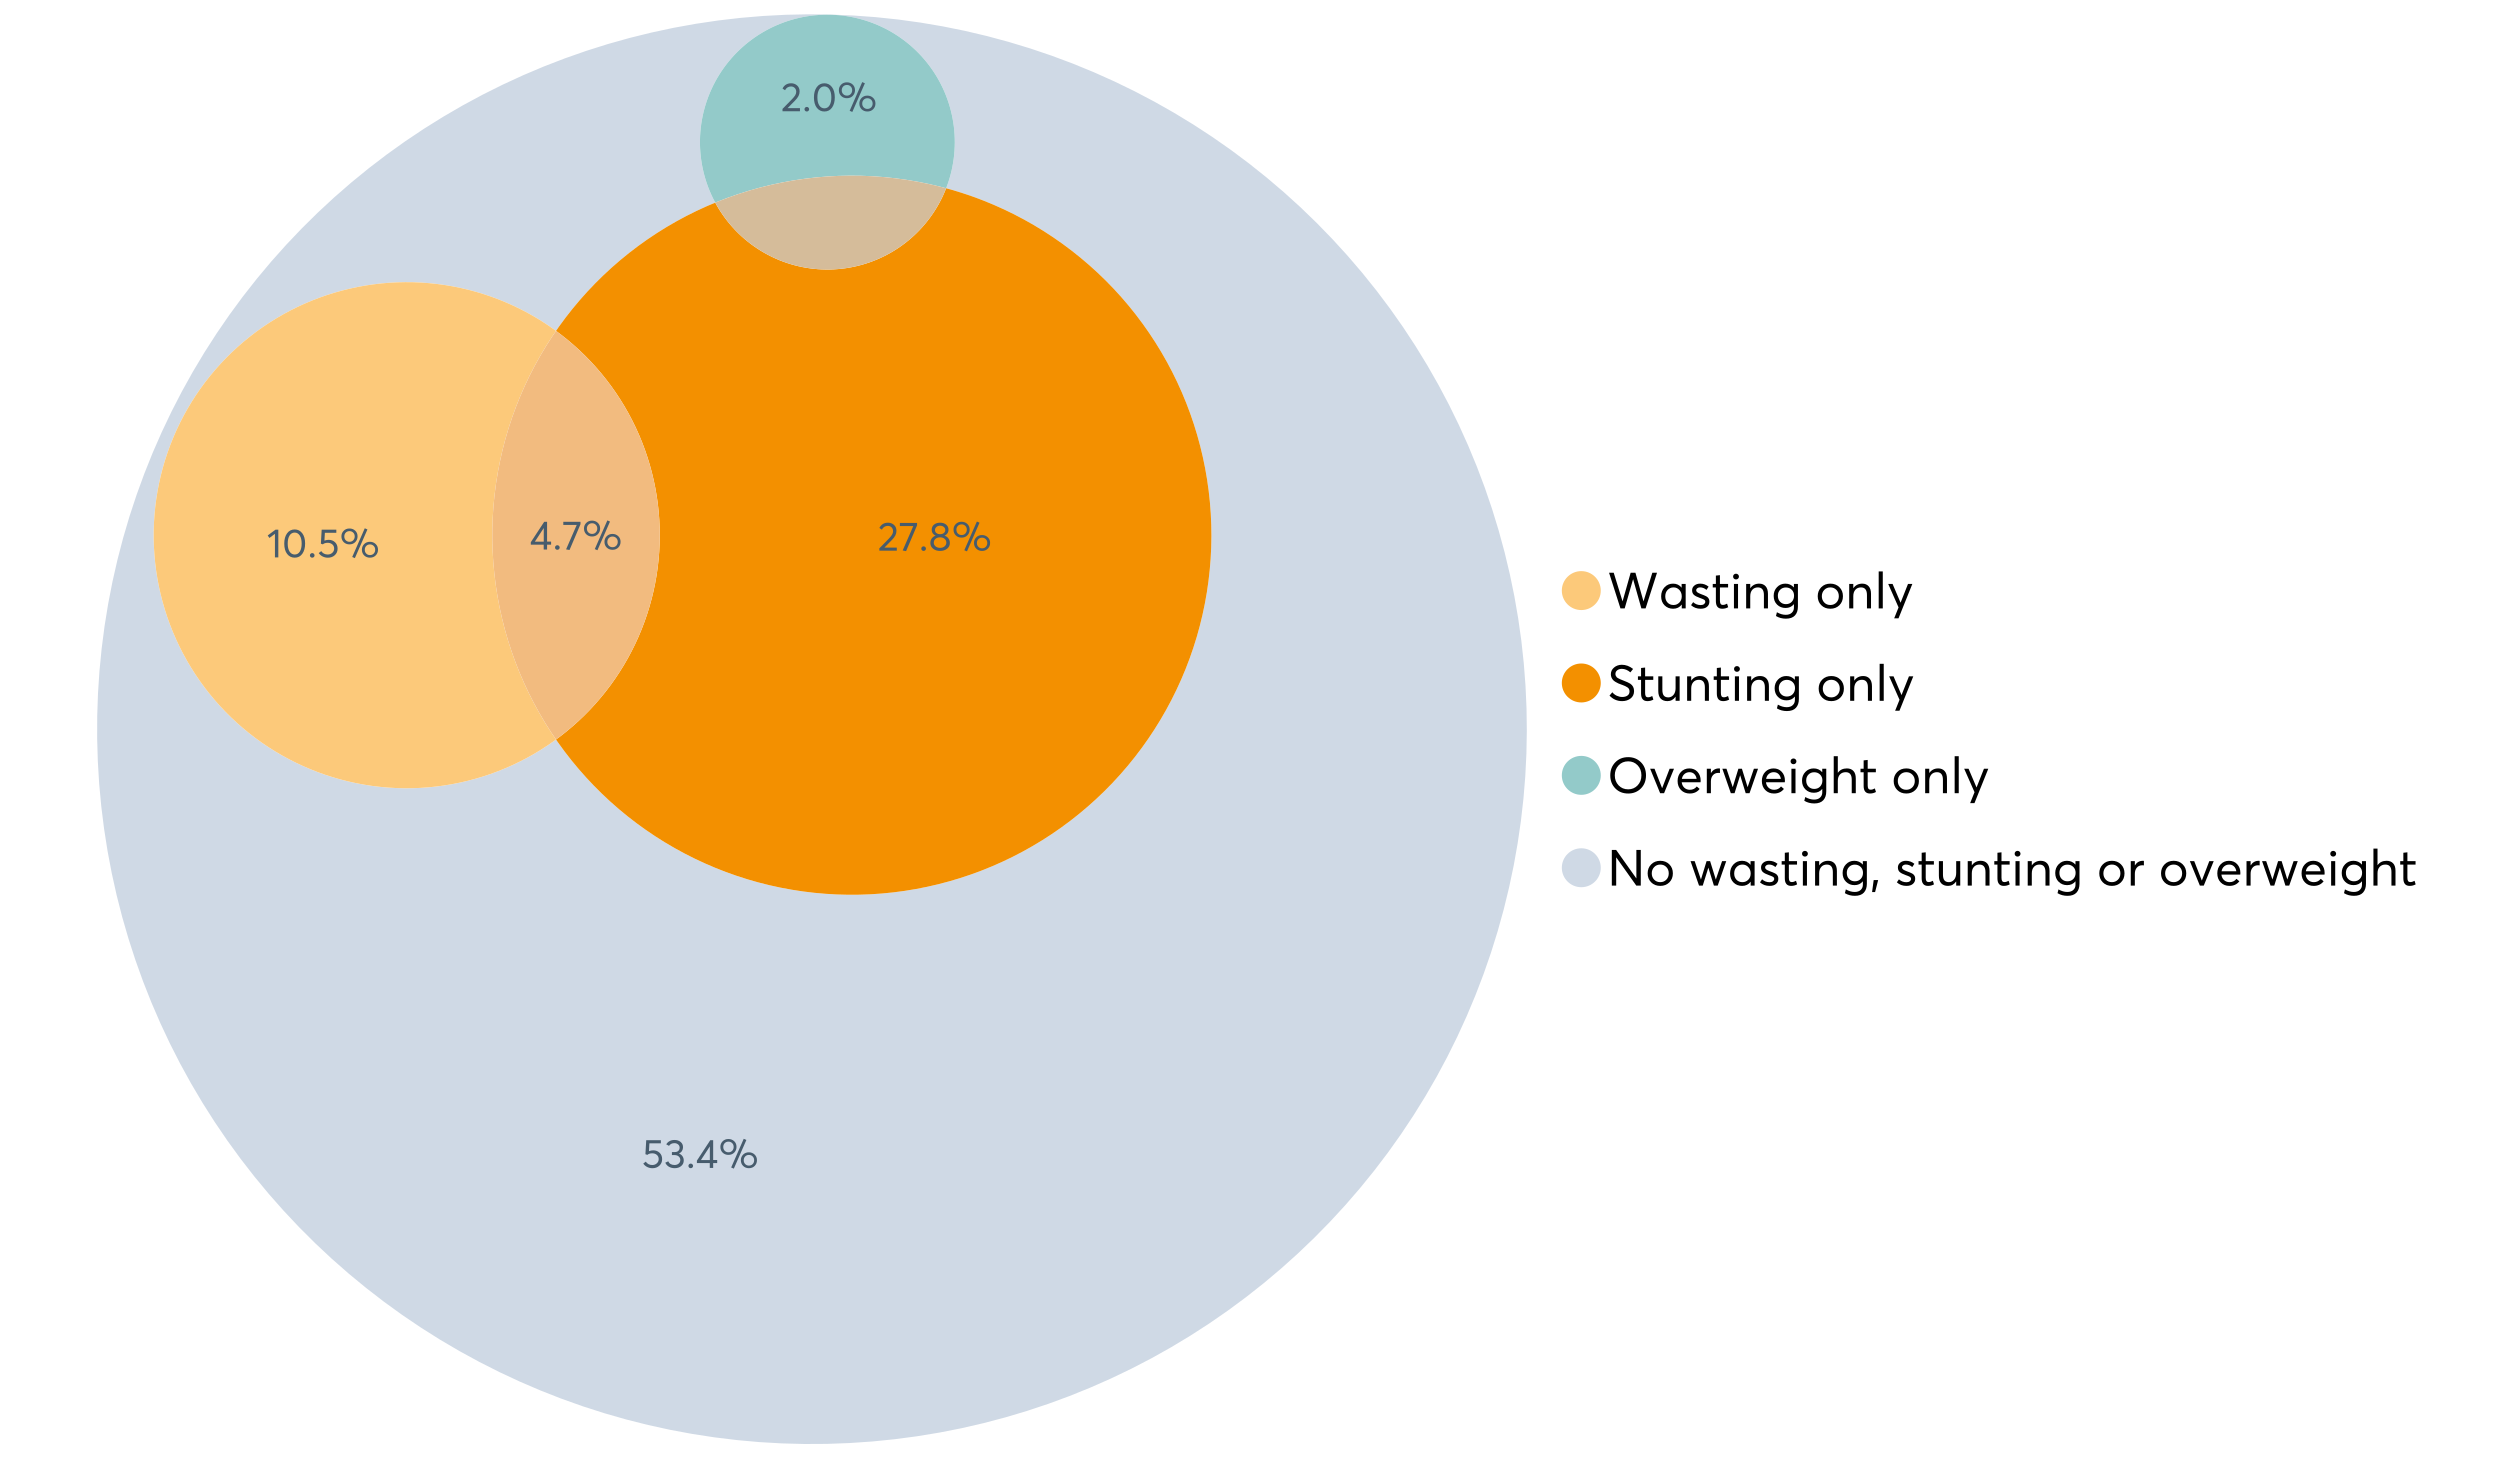 <?xml version="1.0" encoding="UTF-8"?>
<svg xmlns="http://www.w3.org/2000/svg" xmlns:xlink="http://www.w3.org/1999/xlink" width="1234.286pt" height="720pt" viewBox="0 0 1234.286 720" version="1.1">
<defs>
<g>
<symbol overflow="visible" id="glyph0-0">
<path style="stroke:none;" d=""/>
</symbol>
<symbol overflow="visible" id="glyph0-1">
<path style="stroke:none;" d="M 22.234 -17.609 L 24.547 -17.609 L 18.906 0 L 16.828 0 L 12.75 -14.438 L 12.734 -14.438 L 8.578 0 L 6.5 0 L 0.875 -17.609 L 3.172 -17.609 L 7.516 -3.547 L 7.562 -3.547 L 11.531 -17.609 L 13.891 -17.609 L 17.859 -3.5 L 17.891 -3.5 Z M 22.234 -17.609 "/>
</symbol>
<symbol overflow="visible" id="glyph0-2">
<path style="stroke:none;" d="M 11.297 -12.078 L 13.297 -12.078 L 13.297 0 L 11.359 0 L 11.359 -1.906 L 11.344 -1.906 C 10.312 -0.531 8.906 0.156 7.125 0.156 C 5.414 0.156 4 -0.406 2.875 -1.531 C 1.75 -2.656 1.188 -4.129 1.188 -5.953 C 1.188 -7.742 1.742 -9.238 2.859 -10.438 C 3.984 -11.633 5.395 -12.234 7.094 -12.234 C 8.812 -12.234 10.203 -11.578 11.266 -10.266 L 11.297 -10.266 Z M 7.297 -1.688 C 8.422 -1.688 9.379 -2.086 10.172 -2.891 C 10.961 -3.691 11.359 -4.711 11.359 -5.953 C 11.359 -7.191 10.973 -8.238 10.203 -9.094 C 9.441 -9.945 8.477 -10.375 7.312 -10.375 C 6.156 -10.375 5.18 -9.961 4.391 -9.141 C 3.609 -8.328 3.219 -7.266 3.219 -5.953 C 3.219 -4.711 3.594 -3.691 4.344 -2.891 C 5.102 -2.086 6.086 -1.688 7.297 -1.688 Z M 7.297 -1.688 "/>
</symbol>
<symbol overflow="visible" id="glyph0-3">
<path style="stroke:none;" d="M 5.609 0.156 C 3.734 0.156 2.156 -0.426 0.875 -1.594 L 1.906 -3.094 C 2.945 -2.133 4.18 -1.656 5.609 -1.656 C 6.305 -1.656 6.859 -1.812 7.266 -2.125 C 7.68 -2.445 7.891 -2.832 7.891 -3.281 C 7.891 -3.738 7.688 -4.086 7.281 -4.328 C 6.875 -4.566 6.164 -4.859 5.156 -5.203 C 5.094 -5.223 5.047 -5.242 5.016 -5.266 C 3.836 -5.672 2.938 -6.141 2.312 -6.672 C 1.695 -7.203 1.391 -7.973 1.391 -8.984 C 1.391 -9.91 1.766 -10.68 2.516 -11.297 C 3.266 -11.922 4.223 -12.234 5.391 -12.234 C 6.922 -12.234 8.301 -11.738 9.531 -10.75 L 8.484 -9.156 C 7.523 -9.977 6.457 -10.391 5.281 -10.391 C 4.801 -10.391 4.367 -10.258 3.984 -10 C 3.609 -9.738 3.422 -9.398 3.422 -8.984 C 3.422 -8.555 3.609 -8.207 3.984 -7.938 C 4.359 -7.676 4.93 -7.395 5.703 -7.094 C 5.836 -7.039 6.082 -6.945 6.438 -6.812 C 6.789 -6.688 7.023 -6.598 7.141 -6.547 C 7.254 -6.492 7.453 -6.406 7.734 -6.281 C 8.016 -6.164 8.207 -6.078 8.312 -6.016 C 8.414 -5.961 8.566 -5.867 8.766 -5.734 C 8.973 -5.598 9.113 -5.477 9.188 -5.375 C 9.258 -5.281 9.359 -5.148 9.484 -4.984 C 9.609 -4.816 9.695 -4.656 9.75 -4.5 C 9.801 -4.344 9.844 -4.16 9.875 -3.953 C 9.906 -3.742 9.922 -3.523 9.922 -3.297 C 9.922 -2.305 9.547 -1.484 8.797 -0.828 C 8.055 -0.172 6.992 0.156 5.609 0.156 Z M 5.609 0.156 "/>
</symbol>
<symbol overflow="visible" id="glyph0-4">
<path style="stroke:none;" d="M 5.328 0.156 C 3.234 0.156 2.188 -1.094 2.188 -3.594 L 2.188 -10.344 L 0.641 -10.344 L 0.641 -12.078 L 2.188 -12.078 L 2.188 -16.203 L 4.188 -16.422 L 4.188 -12.078 L 8.219 -12.078 L 8.219 -10.344 L 4.188 -10.344 L 4.188 -3.891 C 4.188 -3.148 4.297 -2.602 4.516 -2.25 C 4.742 -1.906 5.133 -1.734 5.688 -1.734 C 6.312 -1.734 6.988 -1.941 7.719 -2.359 L 8.266 -0.594 C 7.367 -0.094 6.391 0.156 5.328 0.156 Z M 5.328 0.156 "/>
</symbol>
<symbol overflow="visible" id="glyph0-5">
<path style="stroke:none;" d="M 3.094 -14.312 C 2.688 -14.312 2.344 -14.445 2.062 -14.719 C 1.789 -15 1.656 -15.336 1.656 -15.734 C 1.656 -16.129 1.789 -16.461 2.062 -16.734 C 2.344 -17.004 2.688 -17.141 3.094 -17.141 C 3.5 -17.141 3.844 -17 4.125 -16.719 C 4.406 -16.438 4.547 -16.109 4.547 -15.734 C 4.547 -15.336 4.406 -15 4.125 -14.719 C 3.844 -14.445 3.5 -14.312 3.094 -14.312 Z M 2.078 0 L 2.078 -12.078 L 4.094 -12.078 L 4.094 0 Z M 2.078 0 "/>
</symbol>
<symbol overflow="visible" id="glyph0-6">
<path style="stroke:none;" d="M 8.344 -12.234 C 9.676 -12.234 10.727 -11.805 11.5 -10.953 C 12.281 -10.098 12.672 -8.836 12.672 -7.172 L 12.672 0 L 10.672 0 L 10.672 -6.594 C 10.672 -9.113 9.688 -10.375 7.719 -10.375 C 6.562 -10.375 5.641 -9.988 4.953 -9.219 C 4.266 -8.445 3.922 -7.383 3.922 -6.031 L 3.922 0 L 1.906 0 L 1.906 -12.078 L 3.922 -12.078 L 3.922 -9.969 L 3.938 -9.969 C 5 -11.477 6.469 -12.234 8.344 -12.234 Z M 8.344 -12.234 "/>
</symbol>
<symbol overflow="visible" id="glyph0-7">
<path style="stroke:none;" d="M 11.094 -12.078 L 13.078 -12.078 L 13.078 -0.922 C 13.078 0.93 12.594 2.391 11.625 3.453 C 10.656 4.523 9.16 5.062 7.141 5.062 C 5.328 5.062 3.691 4.625 2.234 3.75 L 2.703 1.891 C 4.211 2.734 5.66 3.156 7.047 3.156 C 8.348 3.156 9.348 2.816 10.047 2.141 C 10.754 1.473 11.109 0.629 11.109 -0.391 L 11.109 -2.078 L 11.062 -2.078 C 10.051 -0.836 8.688 -0.219 6.969 -0.219 C 5.312 -0.219 3.922 -0.77 2.797 -1.875 C 1.672 -2.988 1.109 -4.43 1.109 -6.203 C 1.109 -7.922 1.66 -9.352 2.766 -10.5 C 3.867 -11.656 5.238 -12.234 6.875 -12.234 C 8.57 -12.234 9.961 -11.617 11.047 -10.391 L 11.094 -10.391 Z M 7.125 -2.109 C 8.332 -2.109 9.305 -2.5 10.047 -3.281 C 10.797 -4.07 11.172 -5.078 11.172 -6.297 C 11.172 -7.492 10.785 -8.469 10.016 -9.219 C 9.242 -9.969 8.281 -10.344 7.125 -10.344 C 5.977 -10.344 5.031 -9.957 4.281 -9.188 C 3.539 -8.426 3.172 -7.457 3.172 -6.281 C 3.172 -5.02 3.551 -4.008 4.312 -3.25 C 5.07 -2.488 6.008 -2.109 7.125 -2.109 Z M 7.125 -2.109 "/>
</symbol>
<symbol overflow="visible" id="glyph0-8">
<path style="stroke:none;" d=""/>
</symbol>
<symbol overflow="visible" id="glyph0-9">
<path style="stroke:none;" d="M 7.422 0.156 C 5.566 0.156 4.062 -0.43 2.906 -1.609 C 1.75 -2.785 1.172 -4.258 1.172 -6.031 C 1.172 -7.801 1.75 -9.273 2.906 -10.453 C 4.062 -11.641 5.566 -12.234 7.422 -12.234 C 9.203 -12.234 10.68 -11.656 11.859 -10.5 C 13.035 -9.344 13.625 -7.852 13.625 -6.031 C 13.625 -4.207 13.035 -2.719 11.859 -1.562 C 10.68 -0.414 9.203 0.156 7.422 0.156 Z M 7.422 -1.688 C 8.598 -1.688 9.586 -2.094 10.391 -2.906 C 11.191 -3.727 11.594 -4.77 11.594 -6.031 C 11.594 -7.301 11.191 -8.344 10.391 -9.156 C 9.598 -9.969 8.609 -10.375 7.422 -10.375 C 6.18 -10.375 5.164 -9.953 4.375 -9.109 C 3.594 -8.273 3.203 -7.242 3.203 -6.016 C 3.203 -4.797 3.594 -3.77 4.375 -2.938 C 5.164 -2.102 6.18 -1.688 7.422 -1.688 Z M 7.422 -1.688 "/>
</symbol>
<symbol overflow="visible" id="glyph0-10">
<path style="stroke:none;" d="M 2.078 0 L 2.078 -18.266 L 4.094 -18.266 L 4.094 0 Z M 2.078 0 "/>
</symbol>
<symbol overflow="visible" id="glyph0-11">
<path style="stroke:none;" d="M 10.344 -12.078 L 12.484 -12.078 L 5.656 4.906 L 3.516 4.906 L 5.688 -0.5 L 0.578 -12.078 L 2.734 -12.078 L 6.656 -2.875 L 6.703 -2.875 Z M 10.344 -12.078 "/>
</symbol>
<symbol overflow="visible" id="glyph0-12">
<path style="stroke:none;" d="M 7.344 0.156 C 4.875 0.156 2.789 -0.754 1.094 -2.578 L 2.484 -4.219 C 3.098 -3.457 3.844 -2.879 4.719 -2.484 C 5.594 -2.086 6.477 -1.891 7.375 -1.891 C 8.457 -1.891 9.328 -2.129 9.984 -2.609 C 10.641 -3.086 10.969 -3.75 10.969 -4.594 C 10.969 -5.051 10.891 -5.445 10.734 -5.781 C 10.578 -6.113 10.305 -6.406 9.922 -6.656 C 9.547 -6.914 9.176 -7.125 8.812 -7.281 C 8.457 -7.438 7.953 -7.641 7.297 -7.891 C 7.18 -7.941 7.086 -7.973 7.016 -7.984 C 6.367 -8.223 5.844 -8.426 5.438 -8.594 C 5.039 -8.77 4.582 -9.016 4.062 -9.328 C 3.539 -9.641 3.133 -9.957 2.844 -10.281 C 2.551 -10.602 2.297 -11.008 2.078 -11.5 C 1.867 -11.988 1.766 -12.531 1.766 -13.125 C 1.766 -14.438 2.285 -15.535 3.328 -16.422 C 4.367 -17.316 5.641 -17.773 7.141 -17.797 C 9.129 -17.797 10.992 -17.109 12.734 -15.734 L 11.406 -14.047 C 10.039 -15.203 8.617 -15.781 7.141 -15.781 C 6.285 -15.781 5.551 -15.551 4.938 -15.094 C 4.32 -14.645 4.016 -14.02 4.016 -13.219 C 4.016 -12.895 4.082 -12.594 4.219 -12.312 C 4.352 -12.039 4.5 -11.816 4.656 -11.641 C 4.82 -11.473 5.113 -11.281 5.531 -11.062 C 5.945 -10.852 6.273 -10.691 6.516 -10.578 C 6.754 -10.473 7.172 -10.305 7.766 -10.078 C 9.586 -9.379 10.785 -8.832 11.359 -8.438 C 12.598 -7.594 13.219 -6.383 13.219 -4.812 C 13.219 -3.258 12.645 -2.039 11.5 -1.156 C 10.352 -0.281 8.969 0.156 7.344 0.156 Z M 7.344 0.156 "/>
</symbol>
<symbol overflow="visible" id="glyph0-13">
<path style="stroke:none;" d="M 10.203 -12.078 L 12.203 -12.078 L 12.203 0 L 10.203 0 L 10.203 -2.016 L 10.172 -2.016 C 9.16 -0.566 7.836 0.156 6.203 0.156 C 4.766 0.156 3.645 -0.258 2.844 -1.094 C 2.051 -1.938 1.656 -3.203 1.656 -4.891 L 1.656 -12.078 L 3.672 -12.078 L 3.672 -5.453 C 3.672 -4.117 3.914 -3.156 4.406 -2.562 C 4.895 -1.977 5.633 -1.688 6.625 -1.688 C 7.613 -1.688 8.457 -2.094 9.156 -2.906 C 9.852 -3.727 10.203 -4.836 10.203 -6.234 Z M 10.203 -12.078 "/>
</symbol>
<symbol overflow="visible" id="glyph0-14">
<path style="stroke:none;" d="M 10.328 0.156 C 7.711 0.156 5.582 -0.691 3.938 -2.391 C 2.289 -4.086 1.469 -6.223 1.469 -8.797 C 1.469 -11.379 2.289 -13.523 3.938 -15.234 C 5.582 -16.941 7.711 -17.797 10.328 -17.797 C 12.836 -17.797 14.926 -16.961 16.594 -15.297 C 18.27 -13.629 19.109 -11.469 19.109 -8.812 C 19.109 -6.164 18.27 -4.008 16.594 -2.344 C 14.926 -0.676 12.836 0.156 10.328 0.156 Z M 10.328 -1.906 C 12.172 -1.906 13.719 -2.555 14.969 -3.859 C 16.219 -5.16 16.844 -6.812 16.844 -8.812 C 16.844 -10.82 16.219 -12.477 14.969 -13.781 C 13.719 -15.082 12.172 -15.734 10.328 -15.734 C 8.391 -15.734 6.801 -15.066 5.562 -13.734 C 4.32 -12.398 3.703 -10.754 3.703 -8.797 C 3.703 -6.848 4.32 -5.211 5.562 -3.891 C 6.801 -2.566 8.391 -1.906 10.328 -1.906 Z M 10.328 -1.906 "/>
</symbol>
<symbol overflow="visible" id="glyph0-15">
<path style="stroke:none;" d="M 10.203 -12.078 L 12.375 -12.078 L 7.469 0 L 5.531 0 L 0.594 -12.078 L 2.75 -12.078 L 6.469 -2.562 L 6.547 -2.562 Z M 10.203 -12.078 "/>
</symbol>
<symbol overflow="visible" id="glyph0-16">
<path style="stroke:none;" d="M 12.562 -6.234 C 12.562 -6.098 12.551 -5.922 12.531 -5.703 L 12.5 -5.406 L 3.203 -5.406 C 3.336 -4.281 3.77 -3.379 4.5 -2.703 C 5.238 -2.023 6.156 -1.688 7.25 -1.688 C 8.656 -1.688 9.785 -2.234 10.641 -3.328 L 12.062 -2.109 C 10.883 -0.598 9.254 0.156 7.172 0.156 C 5.43 0.156 3.992 -0.414 2.859 -1.562 C 1.734 -2.719 1.172 -4.207 1.172 -6.031 C 1.172 -7.832 1.719 -9.316 2.812 -10.484 C 3.914 -11.648 5.297 -12.234 6.953 -12.234 C 8.617 -12.234 9.969 -11.672 11 -10.547 C 12.039 -9.422 12.562 -7.984 12.562 -6.234 Z M 9.406 -9.469 C 8.789 -10.07 8.004 -10.375 7.047 -10.375 C 6.086 -10.375 5.266 -10.078 4.578 -9.484 C 3.891 -8.898 3.457 -8.098 3.281 -7.078 L 10.562 -7.078 C 10.406 -8.078 10.02 -8.875 9.406 -9.469 Z M 9.406 -9.469 "/>
</symbol>
<symbol overflow="visible" id="glyph0-17">
<path style="stroke:none;" d="M 7.891 -12.234 C 8.141 -12.234 8.305 -12.223 8.391 -12.203 L 8.391 -9.969 C 8.023 -10.008 7.758 -10.031 7.594 -10.031 C 6.469 -10.031 5.57 -9.641 4.906 -8.859 C 4.25 -8.078 3.922 -7.066 3.922 -5.828 L 3.922 0 L 1.906 0 L 1.906 -12.078 L 3.922 -12.078 L 3.922 -9.953 L 3.938 -9.953 C 4.883 -11.473 6.203 -12.234 7.891 -12.234 Z M 7.891 -12.234 "/>
</symbol>
<symbol overflow="visible" id="glyph0-18">
<path style="stroke:none;" d="M 16.297 -12.078 L 18.344 -12.078 L 14.141 0 L 12.25 0 L 9.531 -8.812 L 9.5 -8.812 L 6.75 0 L 4.906 0 L 0.719 -12.078 L 2.75 -12.078 L 5.828 -3.047 L 5.875 -3.047 L 8.641 -12.078 L 10.375 -12.078 L 13.172 -3.047 L 13.219 -3.047 Z M 16.297 -12.078 "/>
</symbol>
<symbol overflow="visible" id="glyph0-19">
<path style="stroke:none;" d="M 8.406 -12.234 C 9.781 -12.234 10.852 -11.816 11.625 -10.984 C 12.406 -10.16 12.797 -8.914 12.797 -7.25 L 12.797 0 L 10.797 0 L 10.797 -6.672 C 10.797 -9.141 9.812 -10.375 7.844 -10.375 C 6.633 -10.375 5.676 -9.992 4.969 -9.234 C 4.27 -8.473 3.922 -7.422 3.922 -6.078 L 3.922 0 L 1.906 0 L 1.906 -18.266 L 3.922 -18.266 L 3.922 -10.094 L 3.969 -10.094 C 4.977 -11.52 6.457 -12.234 8.406 -12.234 Z M 8.406 -12.234 "/>
</symbol>
<symbol overflow="visible" id="glyph0-20">
<path style="stroke:none;" d="M 14.359 -17.609 L 16.531 -17.609 L 16.531 0 L 14.312 0 L 4.438 -13.891 L 4.391 -13.891 L 4.391 0 L 2.234 0 L 2.234 -17.609 L 4.359 -17.609 L 14.312 -3.578 L 14.359 -3.578 Z M 14.359 -17.609 "/>
</symbol>
<symbol overflow="visible" id="glyph0-21">
<path style="stroke:none;" d="M 0.797 3.219 L 1.594 -2.734 L 3.797 -2.734 L 2.281 3.219 Z M 0.797 3.219 "/>
</symbol>
<symbol overflow="visible" id="glyph1-0">
<path style="stroke:none;" d=""/>
</symbol>
<symbol overflow="visible" id="glyph1-1">
<path style="stroke:none;" d="M 6.984 0 L 6.984 -2.406 L 0.625 -2.406 L 0.625 -3.609 L 7.234 -13.703 L 8.656 -13.703 L 8.656 -3.922 L 10.641 -3.922 L 10.641 -2.406 L 8.656 -2.406 L 8.656 0 Z M 2.625 -3.891 L 7.016 -3.891 L 7.016 -10.641 Z M 2.625 -3.891 "/>
</symbol>
<symbol overflow="visible" id="glyph1-2">
<path style="stroke:none;" d="M 2.406 0.125 C 2.07 0.125 1.797 0.016 1.578 -0.203 C 1.359 -0.422 1.25 -0.688 1.25 -1 C 1.25 -1.312 1.359 -1.578 1.578 -1.797 C 1.797 -2.023 2.07 -2.141 2.406 -2.141 C 2.719 -2.141 2.984 -2.023 3.203 -1.797 C 3.43 -1.578 3.547 -1.312 3.547 -1 C 3.547 -0.688 3.43 -0.422 3.203 -0.203 C 2.984 0.016 2.719 0.125 2.406 0.125 Z M 2.406 0.125 "/>
</symbol>
<symbol overflow="visible" id="glyph1-3">
<path style="stroke:none;" d="M 0.531 -13.703 L 9.016 -13.703 L 9.016 -12.516 L 3.594 0.234 L 1.906 -0.094 L 7.156 -12.141 L 0.531 -12.141 Z M 0.531 -13.703 "/>
</symbol>
<symbol overflow="visible" id="glyph1-4">
<path style="stroke:none;" d="M 7.531 0.344 L 6.219 -0.219 L 12.422 -14.391 L 13.734 -13.812 Z M 4.859 -6.438 C 3.742 -6.438 2.801 -6.801 2.031 -7.531 C 1.27 -8.27 0.891 -9.223 0.891 -10.391 C 0.891 -11.473 1.258 -12.391 2 -13.141 C 2.738 -13.898 3.691 -14.281 4.859 -14.281 C 5.984 -14.281 6.93 -13.922 7.703 -13.203 C 8.473 -12.484 8.859 -11.547 8.859 -10.391 C 8.859 -9.285 8.484 -8.348 7.734 -7.578 C 6.992 -6.816 6.035 -6.438 4.859 -6.438 Z M 4.891 -7.719 C 5.641 -7.719 6.254 -7.973 6.734 -8.484 C 7.211 -8.992 7.453 -9.625 7.453 -10.375 C 7.453 -11.145 7.203 -11.77 6.703 -12.25 C 6.211 -12.738 5.609 -12.984 4.891 -12.984 C 4.129 -12.984 3.508 -12.734 3.031 -12.234 C 2.551 -11.734 2.312 -11.113 2.312 -10.375 C 2.312 -9.582 2.555 -8.941 3.047 -8.453 C 3.535 -7.961 4.148 -7.719 4.891 -7.719 Z M 14.969 0.125 C 13.852 0.125 12.91 -0.238 12.141 -0.969 C 11.379 -1.707 11 -2.656 11 -3.812 C 11 -4.895 11.367 -5.816 12.109 -6.578 C 12.859 -7.336 13.812 -7.719 14.969 -7.719 C 16.082 -7.719 17.023 -7.348 17.797 -6.609 C 18.566 -5.879 18.953 -4.945 18.953 -3.812 C 18.953 -2.707 18.582 -1.773 17.844 -1.016 C 17.113 -0.254 16.156 0.125 14.969 0.125 Z M 14.969 -1.156 C 15.738 -1.156 16.363 -1.406 16.844 -1.906 C 17.32 -2.414 17.562 -3.039 17.562 -3.781 C 17.562 -4.57 17.312 -5.207 16.812 -5.688 C 16.312 -6.176 15.695 -6.422 14.969 -6.422 C 14.219 -6.422 13.602 -6.164 13.125 -5.656 C 12.656 -5.156 12.422 -4.531 12.422 -3.781 C 12.422 -3.008 12.664 -2.379 13.156 -1.891 C 13.645 -1.398 14.25 -1.156 14.969 -1.156 Z M 14.969 -1.156 "/>
</symbol>
<symbol overflow="visible" id="glyph1-5">
<path style="stroke:none;" d="M 5.688 -8.688 C 6.945 -8.688 8 -8.289 8.844 -7.5 C 9.688 -6.707 10.109 -5.648 10.109 -4.328 C 10.109 -3.023 9.648 -1.953 8.734 -1.109 C 7.816 -0.273 6.688 0.141 5.344 0.141 C 4.395 0.141 3.52 -0.062 2.719 -0.469 C 1.914 -0.875 1.273 -1.438 0.797 -2.156 L 2.047 -3.109 C 2.367 -2.586 2.805 -2.176 3.359 -1.875 C 3.91 -1.582 4.531 -1.438 5.219 -1.438 C 6.113 -1.438 6.867 -1.711 7.484 -2.266 C 8.098 -2.816 8.406 -3.508 8.406 -4.344 C 8.406 -5.238 8.098 -5.941 7.484 -6.453 C 6.867 -6.961 6.125 -7.219 5.25 -7.219 C 4.207 -7.219 3.398 -6.961 2.828 -6.453 L 1.859 -6.766 L 2.25 -13.703 L 9.484 -13.703 L 9.484 -12.141 L 3.828 -12.141 L 3.609 -8.297 C 4.367 -8.555 5.062 -8.688 5.688 -8.688 Z M 5.688 -8.688 "/>
</symbol>
<symbol overflow="visible" id="glyph1-6">
<path style="stroke:none;" d="M 7.344 -7.094 C 8.07 -6.812 8.641 -6.375 9.047 -5.781 C 9.461 -5.188 9.672 -4.484 9.672 -3.672 C 9.672 -2.555 9.25 -1.645 8.406 -0.938 C 7.57 -0.227 6.52 0.125 5.25 0.125 C 4.113 0.125 3.133 -0.117 2.312 -0.609 C 1.5 -1.109 0.914 -1.77 0.562 -2.594 L 2.016 -3.266 C 2.555 -2.055 3.598 -1.453 5.141 -1.453 C 5.941 -1.453 6.613 -1.68 7.156 -2.141 C 7.695 -2.598 7.969 -3.191 7.969 -3.922 C 7.969 -4.617 7.707 -5.195 7.188 -5.656 C 6.676 -6.125 5.938 -6.359 4.969 -6.359 L 3.828 -6.359 L 3.828 -7.828 L 5.156 -7.828 C 5.988 -7.828 6.609 -8.035 7.016 -8.453 C 7.43 -8.867 7.641 -9.391 7.641 -10.016 C 7.641 -10.672 7.391 -11.203 6.891 -11.609 C 6.398 -12.023 5.789 -12.234 5.062 -12.234 C 3.883 -12.234 2.992 -11.789 2.391 -10.906 L 1.031 -11.641 C 1.406 -12.305 1.941 -12.832 2.641 -13.219 C 3.336 -13.613 4.16 -13.812 5.109 -13.812 C 6.316 -13.812 7.316 -13.488 8.109 -12.844 C 8.91 -12.195 9.312 -11.328 9.312 -10.234 C 9.312 -9.555 9.141 -8.941 8.797 -8.391 C 8.453 -7.836 7.969 -7.414 7.344 -7.125 Z M 7.344 -7.094 "/>
</symbol>
<symbol overflow="visible" id="glyph1-7">
<path style="stroke:none;" d="M 3.984 0 L 3.984 -11.656 L 1.25 -9.609 L 0.422 -10.859 L 4.266 -13.703 L 5.656 -13.703 L 5.656 0 Z M 3.984 0 "/>
</symbol>
<symbol overflow="visible" id="glyph1-8">
<path style="stroke:none;" d="M 6.266 0.125 C 4.734 0.125 3.488 -0.488 2.531 -1.719 C 1.582 -2.945 1.109 -4.656 1.109 -6.844 C 1.109 -8.914 1.566 -10.594 2.484 -11.875 C 3.41 -13.164 4.672 -13.812 6.266 -13.812 C 7.785 -13.812 9.02 -13.195 9.969 -11.969 C 10.926 -10.738 11.406 -9.031 11.406 -6.844 C 11.406 -4.77 10.945 -3.086 10.031 -1.797 C 9.125 -0.516 7.867 0.125 6.266 0.125 Z M 6.266 -1.438 C 7.348 -1.438 8.191 -1.922 8.797 -2.891 C 9.398 -3.859 9.703 -5.176 9.703 -6.844 C 9.703 -8.551 9.383 -9.879 8.75 -10.828 C 8.125 -11.785 7.297 -12.266 6.266 -12.266 C 5.18 -12.266 4.332 -11.773 3.719 -10.797 C 3.113 -9.816 2.812 -8.5 2.812 -6.844 C 2.812 -5.133 3.125 -3.805 3.75 -2.859 C 4.383 -1.91 5.223 -1.438 6.266 -1.438 Z M 6.266 -1.438 "/>
</symbol>
<symbol overflow="visible" id="glyph1-9">
<path style="stroke:none;" d="M 3.328 -1.531 L 9.406 -1.531 L 9.406 0 L 0.797 0 L 0.781 -1.156 L 5.469 -5.938 C 6.156 -6.656 6.676 -7.289 7.031 -7.844 C 7.383 -8.406 7.562 -8.992 7.562 -9.609 C 7.562 -10.367 7.32 -10.992 6.844 -11.484 C 6.363 -11.984 5.742 -12.234 4.984 -12.234 C 3.672 -12.234 2.688 -11.613 2.031 -10.375 L 0.797 -11.219 C 1.672 -12.945 3.098 -13.812 5.078 -13.812 C 6.223 -13.812 7.203 -13.445 8.016 -12.719 C 8.828 -11.988 9.234 -11.016 9.234 -9.797 C 9.234 -9.004 9.051 -8.25 8.688 -7.531 C 8.332 -6.812 7.734 -6.031 6.891 -5.188 L 3.328 -1.578 Z M 3.328 -1.531 "/>
</symbol>
<symbol overflow="visible" id="glyph1-10">
<path style="stroke:none;" d="M 7.938 -7.422 C 8.719 -7.16 9.348 -6.711 9.828 -6.078 C 10.305 -5.441 10.547 -4.672 10.547 -3.766 C 10.547 -2.609 10.086 -1.672 9.172 -0.953 C 8.254 -0.234 7.102 0.125 5.719 0.125 C 4.32 0.125 3.172 -0.242 2.266 -0.984 C 1.367 -1.723 0.922 -2.648 0.922 -3.766 C 0.922 -4.672 1.16 -5.441 1.641 -6.078 C 2.117 -6.711 2.742 -7.16 3.516 -7.422 L 3.516 -7.438 C 3.004 -7.594 2.555 -7.938 2.172 -8.469 C 1.785 -9 1.594 -9.617 1.594 -10.328 C 1.594 -11.398 1.977 -12.25 2.75 -12.875 C 3.52 -13.5 4.508 -13.812 5.719 -13.812 C 6.957 -13.812 7.957 -13.492 8.719 -12.859 C 9.488 -12.223 9.875 -11.379 9.875 -10.328 C 9.875 -9.641 9.676 -9.023 9.281 -8.484 C 8.883 -7.941 8.438 -7.594 7.938 -7.438 Z M 5.719 -12.328 C 4.977 -12.328 4.375 -12.117 3.906 -11.703 C 3.438 -11.285 3.203 -10.785 3.203 -10.203 C 3.203 -9.578 3.438 -9.078 3.906 -8.703 C 4.375 -8.328 4.977 -8.141 5.719 -8.141 C 6.477 -8.141 7.094 -8.328 7.562 -8.703 C 8.039 -9.078 8.281 -9.578 8.281 -10.203 C 8.281 -10.816 8.035 -11.32 7.547 -11.719 C 7.055 -12.125 6.445 -12.328 5.719 -12.328 Z M 5.719 -1.391 C 6.633 -1.391 7.379 -1.641 7.953 -2.141 C 8.523 -2.641 8.812 -3.242 8.812 -3.953 C 8.812 -4.734 8.523 -5.363 7.953 -5.844 C 7.379 -6.332 6.633 -6.578 5.719 -6.578 C 4.789 -6.578 4.039 -6.332 3.469 -5.844 C 2.895 -5.363 2.609 -4.734 2.609 -3.953 C 2.609 -3.211 2.906 -2.598 3.5 -2.109 C 4.102 -1.629 4.844 -1.391 5.719 -1.391 Z M 5.719 -1.391 "/>
</symbol>
</g>
</defs>
<g id="surface1843">
<path style=" stroke:none;fill-rule:nonzero;fill:rgb(98.824%,78.824%,47.843%);fill-opacity:1;" d="M 790.324 291.582 C 790.324 296.891 786.02 301.195 780.711 301.195 C 775.398 301.195 771.094 296.891 771.094 291.582 C 771.094 286.273 775.398 281.969 780.711 281.969 C 786.02 281.969 790.324 286.273 790.324 291.582 "/>
<g style="fill:rgb(0%,0%,0%);fill-opacity:1;">
  <use xlink:href="#glyph0-1" x="793.543" y="300.387"/>
  <use xlink:href="#glyph0-2" x="818.944" y="300.387"/>
  <use xlink:href="#glyph0-3" x="834.026" y="300.387"/>
  <use xlink:href="#glyph0-4" x="844.965" y="300.387"/>
  <use xlink:href="#glyph0-5" x="853.994" y="300.387"/>
  <use xlink:href="#glyph0-6" x="860.195" y="300.387"/>
  <use xlink:href="#glyph0-7" x="874.583" y="300.387"/>
  <use xlink:href="#glyph0-8" x="889.441" y="300.387"/>
  <use xlink:href="#glyph0-9" x="896.263" y="300.387"/>
  <use xlink:href="#glyph0-6" x="911.072" y="300.387"/>
  <use xlink:href="#glyph0-10" x="925.459" y="300.387"/>
  <use xlink:href="#glyph0-11" x="931.66" y="300.387"/>
</g>
<path style=" stroke:none;fill-rule:nonzero;fill:rgb(95.294%,56.471%,0%);fill-opacity:1;" d="M 790.324 337.195 C 790.324 342.504 786.02 346.809 780.711 346.809 C 775.398 346.809 771.094 342.504 771.094 337.195 C 771.094 331.883 775.398 327.578 780.711 327.578 C 786.02 327.578 790.324 331.883 790.324 337.195 "/>
<g style="fill:rgb(0%,0%,0%);fill-opacity:1;">
  <use xlink:href="#glyph0-12" x="793.543" y="346"/>
  <use xlink:href="#glyph0-4" x="808.029" y="346"/>
  <use xlink:href="#glyph0-13" x="817.059" y="346"/>
  <use xlink:href="#glyph0-6" x="831.049" y="346"/>
  <use xlink:href="#glyph0-4" x="845.436" y="346"/>
  <use xlink:href="#glyph0-5" x="854.465" y="346"/>
  <use xlink:href="#glyph0-6" x="860.667" y="346"/>
  <use xlink:href="#glyph0-7" x="875.054" y="346"/>
  <use xlink:href="#glyph0-8" x="889.913" y="346"/>
  <use xlink:href="#glyph0-9" x="896.734" y="346"/>
  <use xlink:href="#glyph0-6" x="911.543" y="346"/>
  <use xlink:href="#glyph0-10" x="925.93" y="346"/>
  <use xlink:href="#glyph0-11" x="932.132" y="346"/>
</g>
<path style=" stroke:none;fill-rule:nonzero;fill:rgb(57.647%,79.216%,78.824%);fill-opacity:1;" d="M 790.324 382.805 C 790.324 388.117 786.02 392.422 780.711 392.422 C 775.398 392.422 771.094 388.117 771.094 382.805 C 771.094 377.496 775.398 373.191 780.711 373.191 C 786.02 373.191 790.324 377.496 790.324 382.805 "/>
<g style="fill:rgb(0%,0%,0%);fill-opacity:1;">
  <use xlink:href="#glyph0-14" x="793.543" y="391.613"/>
  <use xlink:href="#glyph0-15" x="814.107" y="391.613"/>
  <use xlink:href="#glyph0-16" x="827.08" y="391.613"/>
  <use xlink:href="#glyph0-17" x="840.773" y="391.613"/>
  <use xlink:href="#glyph0-18" x="849.628" y="391.613"/>
  <use xlink:href="#glyph0-16" x="868.679" y="391.613"/>
  <use xlink:href="#glyph0-5" x="882.372" y="391.613"/>
  <use xlink:href="#glyph0-7" x="888.573" y="391.613"/>
  <use xlink:href="#glyph0-19" x="903.432" y="391.613"/>
  <use xlink:href="#glyph0-4" x="917.918" y="391.613"/>
  <use xlink:href="#glyph0-8" x="926.947" y="391.613"/>
  <use xlink:href="#glyph0-9" x="933.769" y="391.613"/>
  <use xlink:href="#glyph0-6" x="948.578" y="391.613"/>
  <use xlink:href="#glyph0-10" x="962.965" y="391.613"/>
  <use xlink:href="#glyph0-11" x="969.166" y="391.613"/>
</g>
<path style=" stroke:none;fill-rule:nonzero;fill:rgb(81.176%,85.098%,89.804%);fill-opacity:1;" d="M 790.324 428.418 C 790.324 433.727 786.02 438.031 780.711 438.031 C 775.398 438.031 771.094 433.727 771.094 428.418 C 771.094 423.109 775.398 418.805 780.711 418.805 C 786.02 418.805 790.324 423.109 790.324 428.418 "/>
<g style="fill:rgb(0%,0%,0%);fill-opacity:1;">
  <use xlink:href="#glyph0-20" x="793.543" y="437.223"/>
  <use xlink:href="#glyph0-9" x="812.296" y="437.223"/>
  <use xlink:href="#glyph0-8" x="827.105" y="437.223"/>
  <use xlink:href="#glyph0-18" x="833.926" y="437.223"/>
  <use xlink:href="#glyph0-2" x="852.977" y="437.223"/>
  <use xlink:href="#glyph0-3" x="868.059" y="437.223"/>
  <use xlink:href="#glyph0-4" x="878.998" y="437.223"/>
  <use xlink:href="#glyph0-5" x="888.027" y="437.223"/>
  <use xlink:href="#glyph0-6" x="894.229" y="437.223"/>
  <use xlink:href="#glyph0-7" x="908.616" y="437.223"/>
  <use xlink:href="#glyph0-21" x="923.474" y="437.223"/>
  <use xlink:href="#glyph0-8" x="928.808" y="437.223"/>
  <use xlink:href="#glyph0-3" x="935.629" y="437.223"/>
  <use xlink:href="#glyph0-4" x="946.568" y="437.223"/>
  <use xlink:href="#glyph0-13" x="955.598" y="437.223"/>
  <use xlink:href="#glyph0-6" x="969.588" y="437.223"/>
  <use xlink:href="#glyph0-4" x="983.975" y="437.223"/>
  <use xlink:href="#glyph0-5" x="993.004" y="437.223"/>
  <use xlink:href="#glyph0-6" x="999.206" y="437.223"/>
  <use xlink:href="#glyph0-7" x="1013.593" y="437.223"/>
  <use xlink:href="#glyph0-8" x="1028.452" y="437.223"/>
  <use xlink:href="#glyph0-9" x="1035.273" y="437.223"/>
  <use xlink:href="#glyph0-17" x="1050.082" y="437.223"/>
  <use xlink:href="#glyph0-8" x="1058.938" y="437.223"/>
  <use xlink:href="#glyph0-9" x="1065.759" y="437.223"/>
  <use xlink:href="#glyph0-15" x="1080.568" y="437.223"/>
  <use xlink:href="#glyph0-16" x="1093.541" y="437.223"/>
  <use xlink:href="#glyph0-17" x="1107.234" y="437.223"/>
  <use xlink:href="#glyph0-18" x="1116.09" y="437.223"/>
  <use xlink:href="#glyph0-16" x="1135.14" y="437.223"/>
  <use xlink:href="#glyph0-5" x="1148.833" y="437.223"/>
  <use xlink:href="#glyph0-7" x="1155.034" y="437.223"/>
  <use xlink:href="#glyph0-19" x="1169.893" y="437.223"/>
  <use xlink:href="#glyph0-4" x="1184.379" y="437.223"/>
</g>
<path style=" stroke:none;fill-rule:nonzero;fill:rgb(81.176%,85.098%,89.804%);fill-opacity:1;" d="M 408.359 712.863 L 419.496 712.449 L 430.613 711.688 L 441.699 710.57 L 452.746 709.109 L 463.742 707.297 L 474.676 705.141 L 485.535 702.637 L 496.309 699.793 L 506.988 696.613 L 517.559 693.094 L 528.02 689.246 L 538.348 685.066 L 548.543 680.566 L 558.586 675.746 L 568.477 670.609 L 578.199 665.164 L 587.742 659.414 L 597.102 653.363 L 606.266 647.023 L 615.223 640.398 L 623.969 633.492 L 632.492 626.312 L 640.785 618.867 L 648.836 611.164 L 656.641 603.211 L 664.191 595.016 L 671.48 586.586 L 678.496 577.93 L 685.238 569.059 L 691.695 559.977 L 697.863 550.695 L 703.738 541.227 L 709.309 531.574 L 714.57 521.754 L 719.52 511.77 L 724.152 501.637 L 728.461 491.359 L 732.445 480.953 L 736.098 470.426 L 739.418 459.785 L 742.398 449.051 L 745.039 438.223 L 747.34 427.32 L 749.289 416.352 L 750.895 405.324 L 752.152 394.25 L 753.059 383.145 L 753.613 372.016 L 753.816 360.875 L 753.668 349.73 L 753.168 338.598 L 752.316 327.488 L 751.117 316.41 L 749.566 305.375 L 747.668 294.395 L 745.422 283.48 L 742.836 272.641 L 739.906 261.891 L 736.641 251.234 L 733.039 240.691 L 729.109 230.266 L 724.848 219.969 L 720.266 209.809 L 715.367 199.801 L 710.152 189.953 L 704.629 180.273 L 698.805 170.777 L 692.684 161.465 L 686.27 152.352 L 679.574 143.445 L 672.598 134.754 L 665.352 126.289 L 657.844 118.059 L 650.078 110.066 L 642.062 102.324 L 633.809 94.84 L 625.32 87.617 L 616.609 80.668 L 607.684 73.996 L 598.551 67.609 L 589.223 61.516 L 579.707 55.719 L 570.012 50.227 L 560.148 45.039 L 550.125 40.168 L 539.957 35.617 L 529.645 31.387 L 519.207 27.488 L 508.652 23.918 L 497.988 20.684 L 487.227 17.785 L 476.383 15.23 L 465.461 13.02 L 454.477 11.152 L 443.434 9.633 L 432.355 8.465 L 421.242 7.648 L 410.105 7.18 L 398.965 7.062 L 387.824 7.301 L 376.695 7.887 L 365.594 8.828 L 354.523 10.117 L 343.5 11.754 L 332.535 13.738 L 321.641 16.07 L 310.82 18.742 L 300.094 21.754 L 289.465 25.105 L 278.949 28.789 L 268.555 32.801 L 258.289 37.145 L 248.168 41.805 L 238.199 46.785 L 228.395 52.074 L 218.758 57.676 L 209.305 63.574 L 200.043 69.77 L 190.98 76.254 L 182.129 83.023 L 173.496 90.066 L 165.086 97.379 L 156.914 104.953 L 148.984 112.781 L 141.305 120.855 L 133.883 129.168 L 126.73 137.715 L 119.852 146.477 L 113.25 155.457 L 106.938 164.637 L 100.914 174.016 L 95.191 183.578 L 89.777 193.316 L 84.668 203.219 L 79.879 213.281 L 75.406 223.484 L 71.258 233.828 L 67.441 244.297 L 63.953 254.883 L 60.801 265.57 L 57.992 276.352 L 55.52 287.219 L 53.395 298.156 L 51.617 309.156 L 50.188 320.207 L 49.105 331.301 L 48.375 342.418 L 47.996 353.555 L 47.969 364.699 L 48.293 375.836 L 48.965 386.961 L 49.992 398.055 L 51.371 409.113 L 53.094 420.121 L 55.164 431.07 L 57.582 441.949 L 60.34 452.746 L 63.438 463.449 L 66.871 474.051 L 70.637 484.539 L 74.734 494.902 L 79.156 505.129 L 83.898 515.215 L 88.953 525.145 L 94.324 534.906 L 99.996 544.496 L 105.973 553.902 L 112.242 563.117 L 118.797 572.129 L 125.633 580.926 L 132.746 589.508 L 140.125 597.855 L 147.762 605.969 L 155.652 613.836 L 163.789 621.453 L 172.16 628.805 L 180.762 635.891 L 189.582 642.703 L 198.609 649.234 L 207.84 655.473 L 217.266 661.422 L 226.871 667.066 L 236.652 672.406 L 246.598 677.434 L 256.695 682.148 L 266.938 686.539 L 277.312 690.605 L 287.809 694.34 L 298.422 697.742 L 309.133 700.809 L 319.938 703.535 L 330.824 705.918 L 341.777 707.957 L 352.793 709.648 L 363.855 710.992 L 374.953 711.988 L 386.078 712.629 L 397.219 712.922 Z M 413.129 441.605 L 407.531 441.281 L 401.949 440.781 L 396.387 440.105 L 390.848 439.254 L 385.336 438.23 L 379.859 437.031 L 374.426 435.66 L 369.039 434.117 L 363.699 432.406 L 358.422 430.527 L 353.203 428.48 L 348.051 426.273 L 342.973 423.902 L 337.969 421.375 L 333.051 418.688 L 328.219 415.848 L 323.477 412.855 L 318.836 409.719 L 314.293 406.434 L 309.855 403.008 L 305.531 399.445 L 301.32 395.746 L 297.23 391.914 L 293.262 387.957 L 289.418 383.875 L 285.707 379.676 L 282.129 375.363 L 278.691 370.938 L 275.395 366.402 L 274.508 365.105 L 273.508 365.844 L 270.266 368.09 L 266.953 370.23 L 263.574 372.266 L 260.133 374.191 L 256.633 376.012 L 253.074 377.719 L 249.469 379.312 L 245.809 380.789 L 242.109 382.152 L 238.367 383.398 L 234.586 384.523 L 230.77 385.531 L 226.926 386.418 L 223.059 387.18 L 219.164 387.82 L 215.254 388.34 L 211.328 388.734 L 207.395 389.004 L 203.453 389.152 L 199.508 389.172 L 195.566 389.07 L 191.625 388.84 L 187.699 388.488 L 183.781 388.016 L 179.883 387.414 L 176.004 386.691 L 172.152 385.848 L 168.328 384.883 L 164.535 383.797 L 160.777 382.594 L 157.062 381.273 L 153.391 379.832 L 149.766 378.277 L 146.188 376.609 L 142.668 374.828 L 139.207 372.941 L 135.805 370.941 L 132.469 368.836 L 129.203 366.625 L 126.004 364.316 L 122.883 361.902 L 119.84 359.395 L 116.875 356.793 L 113.996 354.098 L 111.203 351.312 L 108.5 348.438 L 105.887 345.484 L 103.367 342.445 L 100.949 339.332 L 98.629 336.141 L 96.41 332.879 L 94.293 329.551 L 92.285 326.156 L 90.387 322.699 L 88.594 319.184 L 86.914 315.613 L 85.352 311.992 L 83.902 308.324 L 82.566 304.613 L 81.352 300.859 L 80.254 297.07 L 79.277 293.25 L 78.422 289.398 L 77.691 285.523 L 77.078 281.625 L 76.594 277.711 L 76.23 273.785 L 75.992 269.848 L 75.875 265.902 L 75.887 261.957 L 76.02 258.016 L 76.277 254.082 L 76.66 250.152 L 77.168 246.242 L 77.797 242.348 L 78.551 238.477 L 79.426 234.629 L 80.418 230.812 L 81.535 227.027 L 82.77 223.281 L 84.121 219.578 L 85.59 215.914 L 87.172 212.301 L 88.867 208.742 L 90.676 205.234 L 92.594 201.789 L 94.617 198.402 L 96.75 195.082 L 98.984 191.832 L 101.32 188.656 L 103.758 185.551 L 106.289 182.527 L 108.918 179.586 L 111.633 176.727 L 114.441 173.953 L 117.336 171.273 L 120.312 168.684 L 123.367 166.191 L 126.5 163.797 L 129.711 161.5 L 132.988 159.309 L 136.336 157.219 L 139.746 155.238 L 143.219 153.363 L 146.746 151.602 L 150.328 149.949 L 153.961 148.414 L 157.641 146.992 L 161.363 145.688 L 165.125 144.504 L 168.926 143.438 L 172.754 142.492 L 176.609 141.664 L 180.492 140.965 L 184.395 140.383 L 188.312 139.926 L 192.242 139.594 L 196.184 139.387 L 200.125 139.305 L 204.07 139.344 L 208.012 139.508 L 211.945 139.801 L 215.867 140.215 L 219.777 140.75 L 223.664 141.41 L 227.531 142.195 L 231.371 143.098 L 235.18 144.125 L 238.953 145.27 L 242.691 146.531 L 246.387 147.914 L 250.035 149.41 L 253.637 151.023 L 257.184 152.746 L 260.676 154.582 L 264.109 156.527 L 267.477 158.578 L 270.777 160.734 L 274.012 162.996 L 274.516 163.375 L 275.902 161.359 L 279.219 156.844 L 282.68 152.434 L 286.281 148.137 L 290.012 143.957 L 293.875 139.895 L 297.863 135.957 L 301.973 132.148 L 306.203 128.469 L 310.547 124.926 L 315 121.523 L 319.555 118.262 L 324.215 115.145 L 328.969 112.176 L 333.816 109.359 L 338.75 106.699 L 343.762 104.195 L 348.852 101.852 L 353.129 100.043 L 352.887 99.598 L 351.984 97.828 L 351.141 96.031 L 350.352 94.207 L 349.621 92.359 L 348.949 90.492 L 348.336 88.602 L 347.785 86.691 L 347.293 84.77 L 346.863 82.828 L 346.492 80.879 L 346.188 78.914 L 345.941 76.945 L 345.758 74.969 L 345.637 72.984 L 345.578 71 L 345.586 69.012 L 345.652 67.027 L 345.781 65.047 L 345.977 63.07 L 346.23 61.098 L 346.547 59.137 L 346.926 57.188 L 347.367 55.25 L 347.867 53.328 L 348.43 51.426 L 349.051 49.539 L 349.73 47.672 L 350.469 45.828 L 351.27 44.008 L 352.121 42.215 L 353.031 40.449 L 353.996 38.715 L 355.016 37.012 L 356.09 35.34 L 357.215 33.703 L 358.391 32.102 L 359.617 30.539 L 360.895 29.016 L 362.215 27.535 L 363.586 26.098 L 365 24.699 L 366.457 23.352 L 367.953 22.047 L 369.492 20.793 L 371.07 19.586 L 372.688 18.43 L 374.336 17.324 L 376.023 16.273 L 377.738 15.273 L 379.488 14.332 L 381.266 13.445 L 383.07 12.613 L 384.898 11.84 L 386.75 11.125 L 388.625 10.469 L 390.52 9.871 L 392.434 9.332 L 394.359 8.855 L 396.305 8.441 L 398.258 8.09 L 400.223 7.797 L 402.195 7.566 L 404.176 7.398 L 406.156 7.293 L 408.145 7.254 L 410.129 7.273 L 412.113 7.355 L 414.094 7.5 L 416.07 7.711 L 418.039 7.98 L 419.996 8.312 L 421.941 8.707 L 423.875 9.164 L 425.793 9.68 L 427.695 10.258 L 429.578 10.891 L 431.438 11.586 L 433.273 12.34 L 435.086 13.152 L 436.875 14.02 L 438.633 14.945 L 440.359 15.926 L 442.055 16.957 L 443.719 18.043 L 445.348 19.184 L 446.938 20.371 L 448.492 21.609 L 450.004 22.898 L 451.477 24.23 L 452.902 25.613 L 454.289 27.035 L 455.625 28.504 L 456.918 30.012 L 458.16 31.562 L 459.355 33.148 L 460.496 34.773 L 461.59 36.434 L 462.629 38.125 L 463.613 39.852 L 464.543 41.605 L 465.414 43.391 L 466.23 45.203 L 466.992 47.035 L 467.691 48.895 L 468.332 50.773 L 468.914 52.672 L 469.438 54.59 L 469.898 56.523 L 470.297 58.469 L 470.637 60.426 L 470.914 62.391 L 471.129 64.367 L 471.277 66.348 L 471.367 68.332 L 471.395 70.316 L 471.359 72.305 L 471.258 74.285 L 471.098 76.266 L 470.875 78.238 L 470.586 80.207 L 470.238 82.16 L 469.832 84.105 L 469.359 86.035 L 468.828 87.949 L 468.238 89.844 L 467.586 91.723 L 467.113 92.949 L 469.414 93.57 L 474.781 95.199 L 480.09 96.992 L 485.34 98.957 L 490.523 101.082 L 495.641 103.371 L 500.68 105.82 L 505.641 108.43 L 510.52 111.191 L 515.305 114.109 L 519.996 117.176 L 524.59 120.387 L 529.078 123.742 L 533.461 127.238 L 537.73 130.871 L 541.883 134.633 L 545.914 138.527 L 549.82 142.547 L 553.598 146.688 L 557.242 150.945 L 560.75 155.316 L 564.117 159.797 L 567.344 164.383 L 570.422 169.062 L 573.352 173.844 L 576.129 178.711 L 578.754 183.664 L 581.219 188.699 L 583.523 193.805 L 585.664 198.984 L 587.641 204.23 L 589.453 209.535 L 591.098 214.895 L 592.57 220.301 L 593.871 225.754 L 595 231.242 L 595.953 236.766 L 596.734 242.316 L 597.34 247.887 L 597.766 253.477 L 598.016 259.074 L 598.094 264.68 L 597.988 270.285 L 597.711 275.883 L 597.254 281.469 L 596.621 287.035 L 595.816 292.582 L 594.832 298.102 L 593.676 303.586 L 592.348 309.031 L 590.852 314.43 L 589.18 319.781 L 587.344 325.078 L 585.34 330.312 L 583.172 335.48 L 580.84 340.578 L 578.352 345.598 L 575.703 350.539 L 572.902 355.395 L 569.949 360.156 L 566.848 364.824 L 563.598 369.391 L 560.207 373.855 L 556.68 378.207 L 553.012 382.449 L 549.215 386.57 L 545.289 390.57 L 541.238 394.445 L 537.066 398.188 L 532.781 401.801 L 528.383 405.273 L 523.879 408.605 L 519.27 411.797 L 514.562 414.84 L 509.762 417.73 L 504.871 420.469 L 499.895 423.055 L 494.844 425.477 L 489.715 427.742 L 484.52 429.844 L 479.262 431.781 L 473.941 433.551 L 468.57 435.148 L 463.152 436.578 L 457.691 437.836 L 452.191 438.922 L 446.66 439.836 L 441.105 440.57 L 435.527 441.129 L 429.938 441.516 L 424.336 441.723 L 418.73 441.754 Z M 413.129 441.605 "/>
<path style=" stroke:none;fill-rule:nonzero;fill:rgb(98.824%,78.824%,47.843%);fill-opacity:1;" d="M 203.453 389.152 L 207.395 389.004 L 211.328 388.734 L 215.254 388.34 L 219.164 387.82 L 223.059 387.18 L 226.926 386.418 L 230.77 385.531 L 234.586 384.523 L 238.367 383.398 L 242.109 382.152 L 245.809 380.789 L 249.469 379.312 L 253.074 377.719 L 256.633 376.012 L 260.133 374.191 L 263.574 372.266 L 266.953 370.23 L 270.266 368.09 L 273.508 365.844 L 274.508 365.105 L 272.242 361.77 L 269.234 357.039 L 266.383 352.215 L 263.68 347.305 L 261.137 342.309 L 258.75 337.238 L 256.527 332.094 L 254.469 326.879 L 252.574 321.605 L 250.848 316.273 L 249.289 310.891 L 247.902 305.457 L 246.684 299.988 L 245.645 294.48 L 244.777 288.941 L 244.086 283.383 L 243.566 277.801 L 243.227 272.207 L 243.066 266.602 L 243.078 261 L 243.27 255.398 L 243.637 249.805 L 244.18 244.227 L 244.902 238.668 L 245.797 233.133 L 246.863 227.633 L 248.105 222.168 L 249.52 216.742 L 251.105 211.367 L 252.859 206.043 L 254.781 200.777 L 256.867 195.578 L 259.113 190.441 L 261.523 185.383 L 264.094 180.402 L 266.82 175.504 L 269.695 170.695 L 272.727 165.977 L 274.516 163.375 L 274.012 162.996 L 270.777 160.734 L 267.477 158.578 L 264.109 156.527 L 260.676 154.582 L 257.184 152.746 L 253.637 151.023 L 250.035 149.41 L 246.387 147.914 L 242.691 146.531 L 238.953 145.27 L 235.18 144.125 L 231.371 143.098 L 227.531 142.195 L 223.664 141.41 L 219.777 140.75 L 215.867 140.215 L 211.945 139.801 L 208.012 139.508 L 204.07 139.344 L 200.125 139.305 L 196.184 139.387 L 192.242 139.594 L 188.312 139.926 L 184.395 140.383 L 180.492 140.965 L 176.609 141.664 L 172.754 142.492 L 168.926 143.438 L 165.125 144.504 L 161.363 145.688 L 157.641 146.992 L 153.961 148.414 L 150.328 149.949 L 146.746 151.602 L 143.219 153.363 L 139.746 155.238 L 136.336 157.219 L 132.988 159.309 L 129.711 161.5 L 126.5 163.797 L 123.367 166.191 L 120.312 168.684 L 117.336 171.273 L 114.441 173.953 L 111.633 176.727 L 108.918 179.586 L 106.289 182.527 L 103.758 185.551 L 101.32 188.656 L 98.984 191.832 L 96.75 195.082 L 94.617 198.402 L 92.594 201.789 L 90.676 205.234 L 88.867 208.742 L 87.172 212.301 L 85.59 215.914 L 84.121 219.578 L 82.77 223.281 L 81.535 227.027 L 80.418 230.812 L 79.426 234.629 L 78.551 238.477 L 77.797 242.348 L 77.168 246.242 L 76.66 250.152 L 76.277 254.082 L 76.02 258.016 L 75.887 261.957 L 75.875 265.902 L 75.992 269.848 L 76.23 273.785 L 76.594 277.711 L 77.078 281.625 L 77.691 285.523 L 78.422 289.398 L 79.277 293.25 L 80.254 297.07 L 81.352 300.859 L 82.566 304.613 L 83.902 308.324 L 85.352 311.992 L 86.914 315.613 L 88.594 319.184 L 90.387 322.699 L 92.285 326.156 L 94.293 329.551 L 96.41 332.879 L 98.629 336.141 L 100.949 339.332 L 103.367 342.445 L 105.887 345.484 L 108.5 348.438 L 111.203 351.312 L 113.996 354.098 L 116.875 356.793 L 119.84 359.395 L 122.883 361.902 L 126.004 364.316 L 129.203 366.625 L 132.469 368.836 L 135.805 370.941 L 139.207 372.941 L 142.668 374.828 L 146.188 376.609 L 149.766 378.277 L 153.391 379.832 L 157.062 381.273 L 160.777 382.594 L 164.535 383.797 L 168.328 384.883 L 172.152 385.848 L 176.004 386.691 L 179.883 387.414 L 183.781 388.016 L 187.699 388.488 L 191.625 388.84 L 195.566 389.07 L 199.508 389.172 Z M 203.453 389.152 "/>
<path style=" stroke:none;fill-rule:nonzero;fill:rgb(95.294%,56.471%,0%);fill-opacity:1;" d="M 424.336 441.723 L 429.938 441.516 L 435.527 441.129 L 441.105 440.57 L 446.66 439.836 L 452.191 438.922 L 457.691 437.836 L 463.152 436.578 L 468.57 435.148 L 473.941 433.551 L 479.262 431.781 L 484.52 429.844 L 489.715 427.742 L 494.844 425.477 L 499.895 423.055 L 504.871 420.469 L 509.762 417.73 L 514.562 414.84 L 519.27 411.797 L 523.879 408.605 L 528.383 405.273 L 532.781 401.801 L 537.066 398.188 L 541.238 394.445 L 545.289 390.57 L 549.215 386.57 L 553.012 382.449 L 556.68 378.207 L 560.207 373.855 L 563.598 369.391 L 566.848 364.824 L 569.949 360.156 L 572.902 355.395 L 575.703 350.539 L 578.352 345.598 L 580.84 340.578 L 583.172 335.48 L 585.34 330.312 L 587.344 325.078 L 589.18 319.781 L 590.852 314.43 L 592.348 309.031 L 593.676 303.586 L 594.832 298.102 L 595.816 292.582 L 596.621 287.035 L 597.254 281.469 L 597.711 275.883 L 597.988 270.285 L 598.094 264.68 L 598.016 259.074 L 597.766 253.477 L 597.34 247.887 L 596.734 242.316 L 595.953 236.766 L 595 231.242 L 593.871 225.754 L 592.57 220.301 L 591.098 214.895 L 589.453 209.535 L 587.641 204.23 L 585.664 198.984 L 583.523 193.805 L 581.219 188.699 L 578.754 183.664 L 576.129 178.711 L 573.352 173.844 L 570.422 169.062 L 567.344 164.383 L 564.117 159.797 L 560.75 155.316 L 557.242 150.945 L 553.598 146.688 L 549.82 142.547 L 545.914 138.527 L 541.883 134.633 L 537.73 130.871 L 533.461 127.238 L 529.078 123.742 L 524.59 120.387 L 519.996 117.176 L 515.305 114.109 L 510.52 111.191 L 505.641 108.43 L 500.68 105.82 L 495.641 103.371 L 490.523 101.082 L 485.34 98.957 L 480.09 96.992 L 474.781 95.199 L 469.414 93.57 L 467.113 92.949 L 466.875 93.574 L 466.105 95.406 L 465.281 97.215 L 464.398 98.992 L 463.461 100.746 L 462.469 102.465 L 461.422 104.152 L 460.32 105.809 L 459.172 107.426 L 457.969 109.008 L 456.719 110.551 L 455.418 112.051 L 454.074 113.512 L 452.684 114.93 L 451.246 116.305 L 449.77 117.629 L 448.25 118.91 L 446.691 120.141 L 445.094 121.324 L 443.461 122.453 L 441.793 123.531 L 440.09 124.555 L 438.359 125.527 L 436.598 126.441 L 434.805 127.301 L 432.988 128.105 L 431.148 128.848 L 429.281 129.535 L 427.398 130.16 L 425.496 130.73 L 423.574 131.234 L 421.637 131.68 L 419.691 132.066 L 417.73 132.391 L 415.762 132.648 L 413.785 132.848 L 411.805 132.984 L 409.82 133.059 L 407.832 133.07 L 405.848 133.016 L 403.863 132.902 L 401.887 132.727 L 399.914 132.484 L 397.949 132.184 L 395.996 131.82 L 394.059 131.395 L 392.133 130.91 L 390.223 130.363 L 388.332 129.758 L 386.461 129.09 L 384.609 128.367 L 382.785 127.582 L 380.984 126.742 L 379.211 125.848 L 377.469 124.895 L 375.758 123.887 L 374.078 122.828 L 372.43 121.715 L 370.82 120.551 L 369.25 119.34 L 367.719 118.074 L 366.223 116.766 L 364.773 115.406 L 363.367 114.004 L 362.008 112.559 L 360.691 111.07 L 359.422 109.539 L 358.203 107.973 L 357.035 106.367 L 355.918 104.723 L 354.855 103.047 L 353.844 101.34 L 353.129 100.043 L 348.852 101.852 L 343.762 104.195 L 338.75 106.699 L 333.816 109.359 L 328.969 112.176 L 324.215 115.145 L 319.555 118.262 L 315 121.523 L 310.547 124.926 L 306.203 128.469 L 301.973 132.148 L 297.863 135.957 L 293.875 139.895 L 290.012 143.957 L 286.281 148.137 L 282.68 152.434 L 279.219 156.844 L 275.902 161.359 L 274.516 163.375 L 277.172 165.359 L 280.254 167.82 L 283.258 170.375 L 286.18 173.023 L 289.02 175.766 L 291.766 178.594 L 294.426 181.508 L 296.992 184.504 L 299.461 187.582 L 301.832 190.734 L 304.102 193.961 L 306.27 197.258 L 308.328 200.617 L 310.285 204.043 L 312.129 207.531 L 313.863 211.074 L 315.488 214.668 L 316.996 218.316 L 318.387 222.004 L 319.66 225.738 L 320.816 229.508 L 321.855 233.316 L 322.77 237.152 L 323.566 241.016 L 324.238 244.902 L 324.785 248.809 L 325.211 252.73 L 325.512 256.664 L 325.688 260.605 L 325.742 264.551 L 325.668 268.492 L 325.473 272.434 L 325.152 276.363 L 324.707 280.285 L 324.141 284.188 L 323.449 288.07 L 322.633 291.93 L 321.699 295.762 L 320.645 299.562 L 319.469 303.328 L 318.176 307.055 L 316.766 310.738 L 315.242 314.379 L 313.602 317.965 L 311.848 321.5 L 309.984 324.977 L 308.012 328.395 L 305.934 331.746 L 303.75 335.031 L 301.465 338.246 L 299.078 341.387 L 296.594 344.449 L 294.016 347.434 L 291.344 350.336 L 288.578 353.152 L 285.727 355.879 L 282.793 358.512 L 279.777 361.055 L 276.68 363.5 L 274.508 365.105 L 275.395 366.402 L 278.691 370.938 L 282.129 375.363 L 285.707 379.676 L 289.418 383.875 L 293.262 387.957 L 297.23 391.914 L 301.32 395.746 L 305.531 399.445 L 309.855 403.008 L 314.293 406.434 L 318.836 409.719 L 323.477 412.855 L 328.219 415.848 L 333.051 418.688 L 337.969 421.375 L 342.973 423.902 L 348.051 426.273 L 353.203 428.48 L 358.422 430.527 L 363.699 432.406 L 369.039 434.117 L 374.426 435.66 L 379.859 437.031 L 385.336 438.23 L 390.848 439.254 L 396.387 440.105 L 401.949 440.781 L 407.531 441.281 L 413.129 441.605 L 418.73 441.754 Z M 424.336 441.723 "/>
<path style=" stroke:none;fill-rule:nonzero;fill:rgb(57.647%,79.216%,78.824%);fill-opacity:1;" d="M 354.016 99.668 L 359.242 97.648 L 364.535 95.793 L 369.879 94.109 L 375.273 92.594 L 380.715 91.25 L 386.195 90.078 L 391.711 89.078 L 397.258 88.258 L 402.824 87.609 L 408.41 87.137 L 414.004 86.84 L 419.609 86.723 L 425.215 86.777 L 430.812 87.016 L 436.402 87.426 L 441.977 88.012 L 447.531 88.777 L 453.055 89.715 L 458.547 90.828 L 464.004 92.113 L 467.113 92.949 L 467.586 91.723 L 468.238 89.844 L 468.828 87.949 L 469.359 86.035 L 469.832 84.105 L 470.238 82.16 L 470.586 80.207 L 470.875 78.238 L 471.098 76.266 L 471.258 74.285 L 471.359 72.305 L 471.395 70.316 L 471.367 68.332 L 471.277 66.348 L 471.129 64.367 L 470.914 62.391 L 470.637 60.426 L 470.297 58.469 L 469.898 56.523 L 469.438 54.59 L 468.914 52.672 L 468.332 50.773 L 467.691 48.895 L 466.992 47.035 L 466.23 45.203 L 465.414 43.391 L 464.543 41.605 L 463.613 39.852 L 462.629 38.125 L 461.59 36.434 L 460.496 34.773 L 459.355 33.148 L 458.16 31.562 L 456.918 30.012 L 455.625 28.504 L 454.289 27.035 L 452.902 25.613 L 451.477 24.23 L 450.004 22.898 L 448.492 21.609 L 446.938 20.371 L 445.348 19.184 L 443.719 18.043 L 442.055 16.957 L 440.359 15.926 L 438.633 14.945 L 436.875 14.02 L 435.086 13.152 L 433.273 12.34 L 431.438 11.586 L 429.578 10.891 L 427.695 10.258 L 425.793 9.68 L 423.875 9.164 L 421.941 8.707 L 419.996 8.312 L 418.039 7.98 L 416.07 7.711 L 414.094 7.5 L 412.113 7.355 L 410.129 7.273 L 408.145 7.254 L 406.156 7.293 L 404.176 7.398 L 402.195 7.566 L 400.223 7.797 L 398.258 8.09 L 396.305 8.441 L 394.359 8.855 L 392.434 9.332 L 390.52 9.871 L 388.625 10.469 L 386.75 11.125 L 384.898 11.84 L 383.07 12.613 L 381.266 13.445 L 379.488 14.332 L 377.738 15.273 L 376.023 16.273 L 374.336 17.324 L 372.688 18.43 L 371.07 19.586 L 369.492 20.793 L 367.953 22.047 L 366.457 23.352 L 365 24.699 L 363.586 26.098 L 362.215 27.535 L 360.895 29.016 L 359.617 30.539 L 358.391 32.102 L 357.215 33.703 L 356.09 35.34 L 355.016 37.012 L 353.996 38.715 L 353.031 40.449 L 352.121 42.215 L 351.27 44.008 L 350.469 45.828 L 349.73 47.672 L 349.051 49.539 L 348.43 51.426 L 347.867 53.328 L 347.367 55.25 L 346.926 57.188 L 346.547 59.137 L 346.23 61.098 L 345.977 63.07 L 345.781 65.047 L 345.652 67.027 L 345.586 69.012 L 345.578 71 L 345.637 72.984 L 345.758 74.969 L 345.941 76.945 L 346.188 78.914 L 346.492 80.879 L 346.863 82.828 L 347.293 84.77 L 347.785 86.691 L 348.336 88.602 L 348.949 90.492 L 349.621 92.359 L 350.352 94.207 L 351.141 96.031 L 351.984 97.828 L 352.887 99.598 L 353.129 100.043 Z M 354.016 99.668 "/>
<path style=" stroke:none;fill-rule:nonzero;fill:rgb(94.902%,73.333%,49.804%);fill-opacity:1;" d="M 276.68 363.5 L 279.777 361.055 L 282.793 358.512 L 285.727 355.879 L 288.578 353.152 L 291.344 350.336 L 294.016 347.434 L 296.594 344.449 L 299.078 341.387 L 301.465 338.246 L 303.75 335.031 L 305.934 331.746 L 308.012 328.395 L 309.984 324.977 L 311.848 321.5 L 313.602 317.965 L 315.242 314.379 L 316.766 310.738 L 318.176 307.055 L 319.469 303.328 L 320.645 299.562 L 321.699 295.762 L 322.633 291.93 L 323.449 288.07 L 324.141 284.188 L 324.707 280.285 L 325.152 276.363 L 325.473 272.434 L 325.668 268.492 L 325.742 264.551 L 325.688 260.605 L 325.512 256.664 L 325.211 252.73 L 324.785 248.809 L 324.238 244.902 L 323.566 241.016 L 322.77 237.152 L 321.855 233.316 L 320.816 229.508 L 319.66 225.738 L 318.387 222.004 L 316.996 218.316 L 315.488 214.668 L 313.863 211.074 L 312.129 207.531 L 310.285 204.043 L 308.328 200.617 L 306.27 197.258 L 304.102 193.961 L 301.832 190.734 L 299.461 187.582 L 296.992 184.504 L 294.426 181.508 L 291.766 178.594 L 289.02 175.766 L 286.18 173.023 L 283.258 170.375 L 280.254 167.82 L 277.172 165.359 L 274.516 163.375 L 272.727 165.977 L 269.695 170.695 L 266.82 175.504 L 264.094 180.402 L 261.523 185.383 L 259.113 190.441 L 256.867 195.578 L 254.781 200.777 L 252.859 206.043 L 251.105 211.367 L 249.52 216.742 L 248.105 222.168 L 246.863 227.633 L 245.797 233.133 L 244.902 238.668 L 244.18 244.227 L 243.637 249.805 L 243.27 255.398 L 243.078 261 L 243.066 266.602 L 243.227 272.207 L 243.566 277.801 L 244.086 283.383 L 244.777 288.941 L 245.645 294.48 L 246.684 299.988 L 247.902 305.457 L 249.289 310.891 L 250.848 316.273 L 252.574 321.605 L 254.469 326.879 L 256.527 332.094 L 258.75 337.238 L 261.137 342.309 L 263.68 347.305 L 266.383 352.215 L 269.234 357.039 L 272.242 361.77 L 274.508 365.105 Z M 276.68 363.5 "/>
<path style=" stroke:none;fill-rule:nonzero;fill:rgb(83.529%,73.725%,60.392%);fill-opacity:1;" d="M 409.82 133.059 L 411.805 132.984 L 413.785 132.848 L 415.762 132.648 L 417.73 132.391 L 419.691 132.066 L 421.637 131.68 L 423.574 131.234 L 425.496 130.73 L 427.398 130.16 L 429.281 129.535 L 431.148 128.848 L 432.988 128.105 L 434.805 127.301 L 436.598 126.441 L 438.359 125.527 L 440.09 124.555 L 441.793 123.531 L 443.461 122.453 L 445.094 121.324 L 446.691 120.141 L 448.25 118.91 L 449.77 117.629 L 451.246 116.305 L 452.684 114.93 L 454.074 113.512 L 455.418 112.051 L 456.719 110.551 L 457.969 109.008 L 459.172 107.426 L 460.32 105.809 L 461.422 104.152 L 462.469 102.465 L 463.461 100.746 L 464.398 98.992 L 465.281 97.215 L 466.105 95.406 L 466.875 93.574 L 467.113 92.949 L 464.004 92.113 L 458.547 90.828 L 453.055 89.715 L 447.531 88.777 L 441.977 88.012 L 436.402 87.426 L 430.812 87.016 L 425.215 86.777 L 419.609 86.723 L 414.004 86.84 L 408.41 87.137 L 402.824 87.609 L 397.258 88.258 L 391.711 89.078 L 386.195 90.078 L 380.715 91.25 L 375.273 92.594 L 369.879 94.109 L 364.535 95.793 L 359.242 97.648 L 354.016 99.668 L 353.129 100.043 L 353.844 101.34 L 354.855 103.047 L 355.918 104.723 L 357.035 106.367 L 358.203 107.973 L 359.422 109.539 L 360.691 111.07 L 362.008 112.559 L 363.367 114.004 L 364.773 115.406 L 366.223 116.766 L 367.719 118.074 L 369.25 119.34 L 370.82 120.551 L 372.43 121.715 L 374.078 122.828 L 375.758 123.887 L 377.469 124.895 L 379.211 125.848 L 380.984 126.742 L 382.785 127.582 L 384.609 128.367 L 386.461 129.09 L 388.332 129.758 L 390.223 130.363 L 392.133 130.91 L 394.059 131.395 L 395.996 131.82 L 397.949 132.184 L 399.914 132.484 L 401.887 132.727 L 403.863 132.902 L 405.848 133.016 L 407.832 133.07 Z M 409.82 133.059 "/>
<g style="fill:rgb(27.843%,36.078%,42.745%);fill-opacity:1;">
  <use xlink:href="#glyph1-1" x="261.445" y="271.32"/>
  <use xlink:href="#glyph1-2" x="272.774" y="271.32"/>
  <use xlink:href="#glyph1-3" x="277.58" y="271.32"/>
  <use xlink:href="#glyph1-4" x="287.433" y="271.32"/>
</g>
<g style="fill:rgb(27.843%,36.078%,42.745%);fill-opacity:1;">
  <use xlink:href="#glyph1-5" x="316.797" y="576.625"/>
  <use xlink:href="#glyph1-6" x="327.906" y="576.625"/>
  <use xlink:href="#glyph1-2" x="338.636" y="576.625"/>
  <use xlink:href="#glyph1-1" x="343.443" y="576.625"/>
  <use xlink:href="#glyph1-4" x="354.771" y="576.625"/>
</g>
<g style="fill:rgb(27.843%,36.078%,42.745%);fill-opacity:1;">
  <use xlink:href="#glyph1-7" x="131.754" y="275.207"/>
  <use xlink:href="#glyph1-8" x="139.233" y="275.207"/>
  <use xlink:href="#glyph1-2" x="151.758" y="275.207"/>
  <use xlink:href="#glyph1-5" x="156.565" y="275.207"/>
  <use xlink:href="#glyph1-4" x="167.674" y="275.207"/>
</g>
<g style="fill:rgb(27.843%,36.078%,42.745%);fill-opacity:1;">
  <use xlink:href="#glyph1-9" x="433.359" y="271.875"/>
  <use xlink:href="#glyph1-3" x="443.75" y="271.875"/>
  <use xlink:href="#glyph1-2" x="453.603" y="271.875"/>
  <use xlink:href="#glyph1-10" x="458.41" y="271.875"/>
  <use xlink:href="#glyph1-4" x="469.878" y="271.875"/>
</g>
<g style="fill:rgb(27.843%,36.078%,42.745%);fill-opacity:1;">
  <use xlink:href="#glyph1-9" x="385.547" y="54.926"/>
  <use xlink:href="#glyph1-2" x="395.938" y="54.926"/>
  <use xlink:href="#glyph1-8" x="400.745" y="54.926"/>
  <use xlink:href="#glyph1-4" x="413.27" y="54.926"/>
</g>
</g>
</svg>
